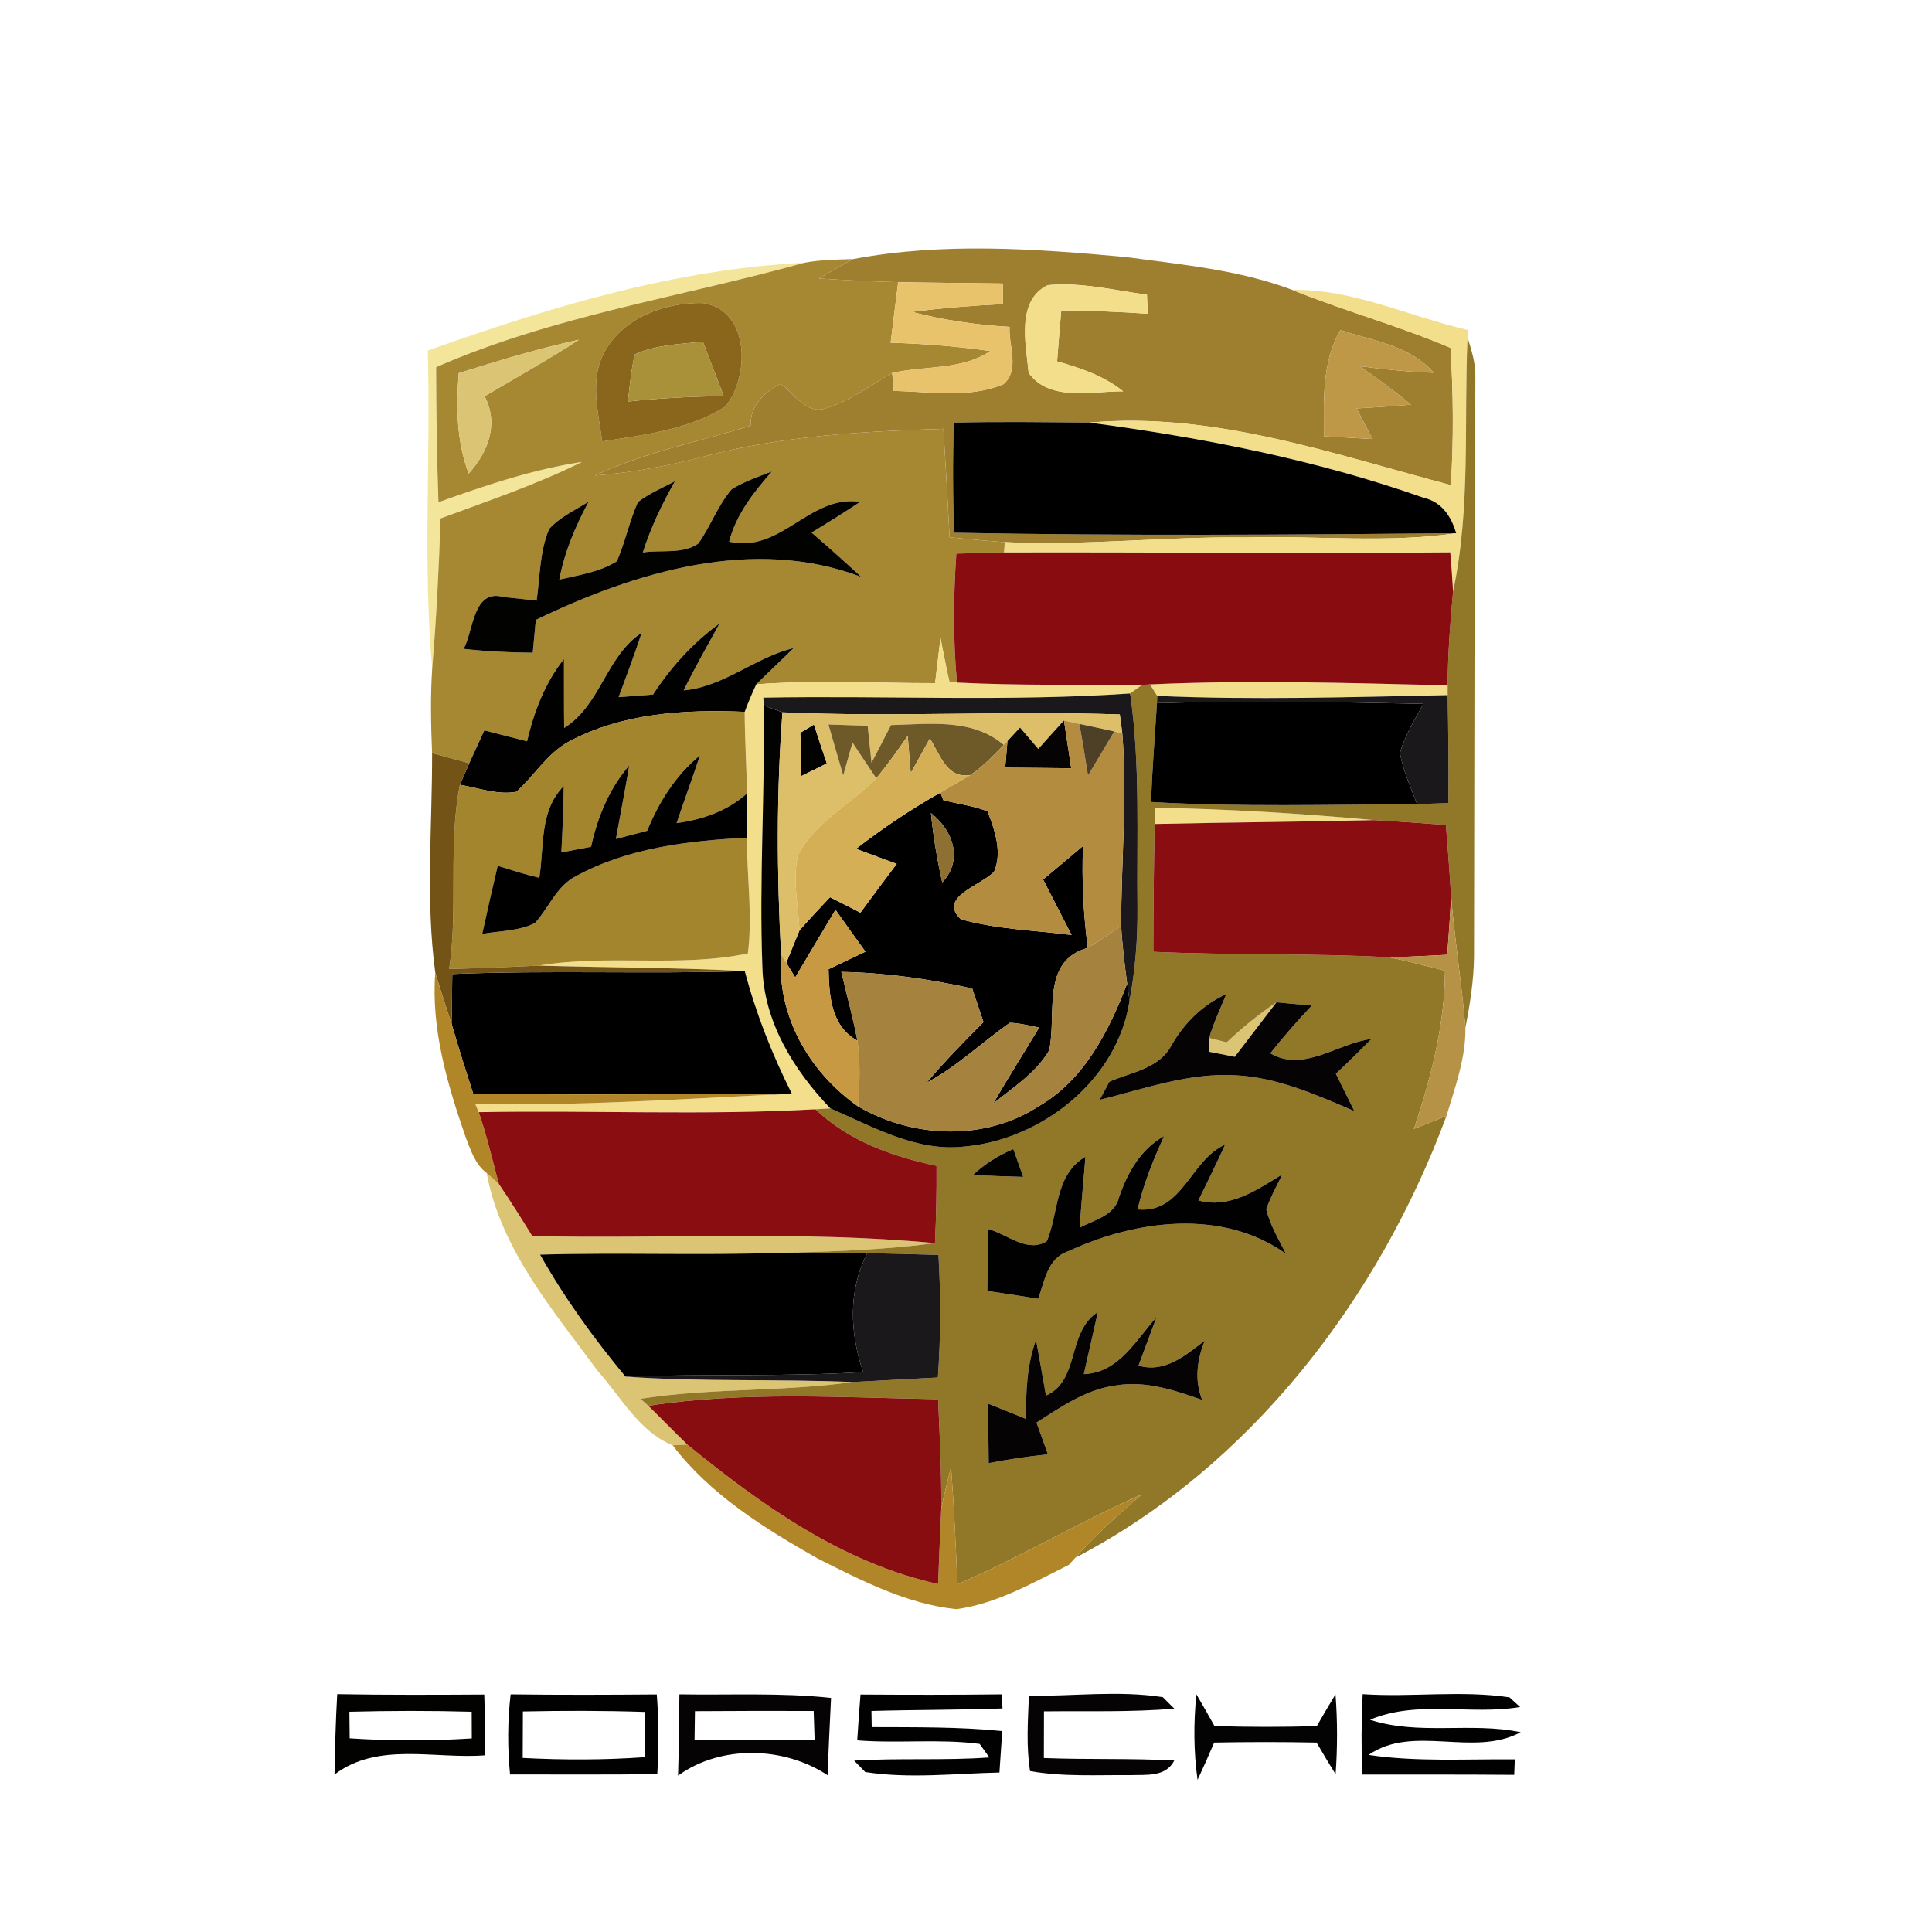 <?xml version="1.0" encoding="utf-8"?>
<!-- Generator: Adobe Illustrator 16.0.0, SVG Export Plug-In . SVG Version: 6.00 Build 0)  -->
<!DOCTYPE svg PUBLIC "-//W3C//DTD SVG 1.1//EN" "http://www.w3.org/Graphics/SVG/1.1/DTD/svg11.dtd">
<svg version="1.1" xmlns="http://www.w3.org/2000/svg" xmlns:xlink="http://www.w3.org/1999/xlink" x="0px" y="0px" width="200px"
	 height="200px" viewBox="0 0 200 200" enable-background="new 0 0 200 200" xml:space="preserve">
<g id="图层_2">
</g>
<g id="图层_1">
	<path fill="#9E7F2F" d="M88.32,26.82c9.3-1.76,18.87-1.07,28.241-0.21c5.789,0.79,11.709,1.32,17.219,3.4
		c5.391,2.19,11.021,3.71,16.371,6c0.3,4.73,0.34,9.47,0.039,14.21c-12.199-3.21-24.59-7.63-37.41-6.47
		c-4.67-0.05-9.35-0.11-14.029,0c-0.13,3.8-0.12,7.6,0.03,11.4c17.31,0.33,34.64,0.21,51.96,0.05c-7.2,1.05-14.49,0.23-21.73,0.44
		c-8.34-0.12-16.66,0.88-25,0.48c-1.91-0.13-3.81-0.32-5.71-0.5c-0.19-3.74-0.41-7.49-0.64-11.23c-8.28,0.26-16.62,0.72-24.66,2.83
		c-3.74,1-7.55,1.71-11.41,2.01c5.13-2.42,10.72-3.49,16.11-5.16c-0.04-2.09,1.36-3.46,3.11-4.34c1.4,0.97,2.56,3.12,4.52,2.58
		c2.58-0.7,4.72-2.42,7.03-3.7c0.04,0.47,0.12,1.4,0.15,1.86c3.77,0.06,7.79,0.81,11.37-0.7c1.72-1.48,0.511-3.98,0.63-5.93
		c-3.41-0.2-6.8-0.69-10.1-1.55c3.12-0.41,6.27-0.66,9.42-0.81c0-0.54-0.01-1.6-0.02-2.13c-3.61-0.06-7.221-0.07-10.831-0.14
		c-2.74-0.06-5.48-0.21-8.21-0.38C85.94,28.15,87.11,27.46,88.32,26.82 M108.471,29.52c-3.301,1.56-2.271,6.16-1.98,9.09
		c2.189,3.02,6.59,1.87,9.779,1.9c-1.99-1.6-4.42-2.42-6.84-3.1c0.131-1.77,0.28-3.52,0.43-5.28c2.98,0.03,5.971,0.14,8.951,0.35
		l-0.08-1.97C115.33,30.05,111.91,29.19,108.471,29.52 M138.76,34.18c-1.949,3.33-1.71,7.26-1.699,10.98
		c1.67,0.1,3.34,0.19,5.02,0.29c-0.551-1.06-1.1-2.12-1.65-3.17c1.883-0.101,3.763-0.23,5.641-0.39c-1.711-1.4-3.49-2.71-5.301-3.98
		c2.541,0.33,5.08,0.59,7.641,0.68C145.971,35.77,142.13,35.27,138.76,34.18z"/>
	<path fill="#F3E69A" d="M44.28,36.29c12.56-4.47,25.6-8.44,38.98-9.09c-12.71,3.55-25.95,5.47-38.11,10.81
		c0.01,4.66,0.07,9.32,0.24,13.98c4.85-1.74,9.75-3.39,14.86-4.17c-4.71,2.34-9.71,4.02-14.64,5.85
		c-0.18,5.18-0.43,10.37-0.87,15.54C43.76,58.27,44.6,47.26,44.28,36.29z"/>
	<path fill="#A58831" d="M83.26,27.2c1.67-0.31,3.37-0.33,5.06-0.38c-1.21,0.64-2.38,1.33-3.55,2.01c2.73,0.17,5.47,0.32,8.21,0.38
		c-0.27,2.09-0.52,4.18-0.78,6.27c3.45,0.1,6.9,0.37,10.319,0.86c-2.979,2.02-6.79,1.49-10.16,2.27c-2.31,1.28-4.45,3-7.03,3.7
		c-1.96,0.54-3.12-1.61-4.52-2.58c-1.75,0.88-3.15,2.25-3.11,4.34c-5.39,1.67-10.98,2.74-16.11,5.16c3.86-0.3,7.67-1.01,11.41-2.01
		c8.04-2.11,16.38-2.57,24.66-2.83c0.23,3.74,0.45,7.49,0.64,11.23c1.9,0.18,3.8,0.37,5.71,0.5l-0.05,1.07
		c-1.649,0.03-3.31,0.08-4.96,0.12c-0.31,4.44-0.35,8.91,0.07,13.35l-0.79-0.1c-0.34-1.5-0.63-3-0.92-4.51
		c-0.19,1.56-0.37,3.11-0.56,4.67c-6.17,0.01-12.35-0.34-18.51,0.12c1.27-1.27,2.59-2.49,3.86-3.75c-4.01,0.97-7.19,4-11.38,4.38
		c1.16-2.35,2.45-4.63,3.72-6.93c-2.75,2-5.04,4.52-6.89,7.36l-3.56,0.27c0.82-2.21,1.65-4.43,2.39-6.67
		c-3.72,2.46-4.24,7.5-8.03,9.86c-0.03-2.38-0.01-4.76-0.02-7.14c-1.97,2.48-3.1,5.46-3.82,8.52c-1.47-0.37-2.95-0.75-4.42-1.13
		c-0.52,1.13-1.04,2.27-1.56,3.4c-1.28-0.35-2.57-0.7-3.85-1.04c-0.12-2.92-0.18-5.85,0.01-8.76c0.44-5.17,0.69-10.36,0.87-15.54
		c4.93-1.83,9.93-3.51,14.64-5.85c-5.11,0.78-10.01,2.43-14.86,4.17c-0.17-4.66-0.23-9.32-0.24-13.98
		C57.31,32.67,70.55,30.75,83.26,27.2 M62.56,36.46c-1.54,2.87-0.63,6.2-0.22,9.24c4.35-0.69,8.94-1.21,12.74-3.6
		c2.54-3.06,2.6-10.05-2.35-10.73C68.83,31.29,64.5,32.87,62.56,36.46 M47.49,38.63c-0.28,3.5-0.23,7.08,1.03,10.4
		c2.03-2.271,3.13-5.12,1.65-8.01c3.26-1.94,6.58-3.78,9.76-5.85C55.72,36.09,51.59,37.34,47.49,38.63 M75.73,50.66
		c-1.43,1.68-2.17,3.81-3.44,5.61c-1.63,1.13-3.87,0.62-5.74,0.92c0.81-2.58,1.99-5.02,3.32-7.37c-1.3,0.68-2.67,1.26-3.84,2.16
		c-0.88,1.99-1.31,4.13-2.17,6.12c-1.79,1.13-3.94,1.42-5.96,1.9c0.53-2.85,1.67-5.53,3.04-8.07c-1.4,0.88-2.96,1.58-4.09,2.82
		c-0.99,2.34-0.95,4.95-1.3,7.43c-1.14-0.13-2.27-0.27-3.41-0.37c-3.19-0.91-3.11,3.46-4.14,5.36c2.38,0.27,4.77,0.38,7.15,0.4
		c0.11-1.13,0.21-2.26,0.32-3.4c10.28-4.96,22.51-8.7,33.68-4.45c-1.68-1.56-3.4-3.09-5.14-4.59c1.7-1.03,3.39-2.08,5.04-3.18
		c-5.27-0.78-8.18,5.37-13.57,4.12c0.73-2.84,2.55-5.11,4.43-7.27C78.49,49.36,77.02,49.84,75.73,50.66z"/>
	<path fill="#E9C36B" d="M92.98,29.21c3.61,0.07,7.22,0.08,10.831,0.14c0.01,0.53,0.02,1.59,0.02,2.13c-3.15,0.15-6.3,0.4-9.42,0.81
		c3.3,0.86,6.689,1.35,10.1,1.55c-0.119,1.95,1.09,4.45-0.63,5.93c-3.58,1.51-7.6,0.76-11.37,0.7c-0.03-0.46-0.11-1.39-0.15-1.86
		c3.37-0.78,7.18-0.25,10.16-2.27c-3.419-0.49-6.87-0.76-10.319-0.86C92.46,33.39,92.71,31.3,92.98,29.21z"/>
	<path fill="#F3DE8B" d="M108.471,29.52c3.439-0.33,6.859,0.53,10.26,0.99l0.08,1.97c-2.98-0.21-5.971-0.32-8.951-0.35
		c-0.149,1.76-0.299,3.51-0.43,5.28c2.42,0.68,4.85,1.5,6.84,3.1c-3.189-0.03-7.59,1.12-9.779-1.9
		C106.2,35.68,105.17,31.08,108.471,29.52z M133.779,30.01c6.33-0.1,12.111,2.76,18.171,4.15l-0.03,0.78
		c-0.391,8.77,0.35,17.64-1.5,26.29c-0.08-1.35-0.17-2.7-0.29-4.05c-15.39,0.13-30.78-0.03-46.17,0.01l0.05-1.07
		c8.34,0.4,16.66-0.6,25-0.48c7.24-0.21,14.53,0.61,21.73-0.44c-0.5-1.74-1.5-3.25-3.36-3.67c-11.17-3.94-22.87-6.22-34.601-7.78
		c12.82-1.16,25.211,3.26,37.41,6.47c0.301-4.74,0.261-9.479-0.039-14.21C144.8,33.72,139.17,32.2,133.779,30.01L133.779,30.01z
		 M97.36,66.05c0.29,1.51,0.58,3.01,0.92,4.51l0.79,0.1c6.38,0.32,12.77,0.2,19.161,0.24c-0.311,0.22-0.931,0.67-1.24,0.89
		c-12.62,0.86-25.32,0.2-37.97,0.43l0.04,0.81c0.14,9.01-0.48,18.03-0.14,27.03c0.12,5.68,3.23,10.69,7.04,14.68
		c-0.39,0.02-1.16,0.07-1.55,0.09c-11.6,0.65-23.24,0.08-34.85,0.3l-0.36-0.851c10.35,0.221,20.69-0.469,31.01-0.979
		c0.44-0.021,1.33-0.05,1.77-0.06c-2.04-4.07-3.72-8.311-4.88-12.71c-7.1-0.38-14.22-0.36-21.33-0.57
		c7.18-1.21,14.54,0.23,21.65-1.26c0.5-3.98-0.11-7.99-0.1-11.98c0-1.53,0.02-3.06,0.01-4.58c-0.05-2.82-0.23-5.63-0.24-8.45
		c0.36-0.97,0.76-1.92,1.2-2.85c6.16-0.46,12.34-0.11,18.51-0.12C96.99,69.16,97.17,67.61,97.36,66.05z M119.04,70.85
		c10.271-0.47,20.55-0.15,30.819,0.1v1.01c-10.02,0.2-20.06,0.52-30.069,0.08L119.04,70.85z M119.55,83.62
		c7.58,0.12,15.14,0.59,22.69,1.28c-7.57,0.18-15.141,0.23-22.711,0.4C119.54,84.88,119.55,84.04,119.55,83.62z"/>
	<path fill="#8A661D" d="M62.56,36.46c1.94-3.59,6.27-5.17,10.17-5.09c4.95,0.68,4.89,7.67,2.35,10.73
		c-3.8,2.39-8.39,2.91-12.74,3.6C61.93,42.66,61.02,39.33,62.56,36.46 M65.71,36.69c-0.37,1.6-0.52,3.25-0.71,4.88
		c3.3-0.36,6.61-0.52,9.92-0.57c-0.71-1.88-1.44-3.75-2.16-5.63C70.39,35.63,67.92,35.68,65.71,36.69z"/>
	<path fill="#BF9847" d="M138.76,34.18c3.37,1.09,7.211,1.59,9.65,4.41c-2.561-0.09-5.1-0.35-7.641-0.68
		c1.811,1.27,3.59,2.58,5.301,3.98c-1.878,0.16-3.758,0.29-5.641,0.39c0.551,1.05,1.1,2.11,1.65,3.17c-1.68-0.1-3.35-0.19-5.02-0.29
		C137.05,41.44,136.811,37.51,138.76,34.18z"/>
	<path fill="#DBC574" d="M47.49,38.63c4.1-1.29,8.23-2.54,12.44-3.46c-3.18,2.07-6.5,3.91-9.76,5.85c1.48,2.89,0.38,5.74-1.65,8.01
		C47.26,45.71,47.21,42.13,47.49,38.63z M126.99,107.9c1.6-1.51,3.31-2.91,5.15-4.141c-1.44,1.891-2.891,3.76-4.32,5.641
		l-2.631-0.521c0-0.36-0.01-1.069-0.02-1.43C125.63,107.561,126.529,107.79,126.99,107.9z M50.38,121.43
		c0.31,0.291,0.95,0.851,1.26,1.131c1.2,1.77,2.34,3.58,3.46,5.399c13.9,0.31,27.83-0.58,41.69,0.729
		c-5.3,0.701-10.65,0.881-15.99,1c-8.3,0.281-16.6-0.049-24.89,0.19c2.53,4.49,5.55,8.67,8.84,12.63
		c7.83,0.561,15.69,0.221,23.52,0.561c-7.29,1.029-14.7,0.59-21.97,1.74l0.81,0.719c1.36,1.32,2.67,2.691,4.04,4.011l-1.52,0.08
		c-3.44-1.39-5.33-4.979-7.71-7.64C57.29,135.689,51.82,129.34,50.38,121.43z"/>
	<path fill="#A99139" d="M65.71,36.69c2.21-1.01,4.68-1.06,7.05-1.32c0.72,1.88,1.45,3.75,2.16,5.63c-3.31,0.05-6.62,0.21-9.92,0.57
		C65.19,39.94,65.34,38.29,65.71,36.69z"/>
	<path fill="#917728" d="M151.92,34.94c0.41,1.31,0.83,2.64,0.811,4.02c-0.09,20.03-0.11,40.05-0.141,60.08
		c-0.029,2.46-0.41,4.91-0.89,7.319c-0.39-4.56-1.11-9.08-1.49-13.64c-0.14-2.44-0.34-4.88-0.53-7.32
		c-2.479-0.18-4.959-0.37-7.439-0.5c-7.551-0.69-15.11-1.16-22.69-1.28c0,0.42-0.01,1.26-0.021,1.68
		c-0.079,4.41-0.139,8.82-0.139,13.23c8.139,0.37,16.299,0.13,24.439,0.57c1.93,0.39,3.84,0.92,5.76,1.39
		c-0.04,5.619-1.449,11.08-3.22,16.369c1.13-0.439,2.25-0.89,3.37-1.34c-7.03,18.961-20.301,36.301-38.43,45.74
		c2.109-2.38,4.479-4.5,6.89-6.56c-6.479,2.86-12.58,6.5-19.09,9.31c-0.17-4.05-0.35-8.1-0.66-12.14c-0.35,1.43-0.72,2.85-1.01,4.29
		c0.03-3.77-0.16-7.54-0.33-11.311c-10-0.17-20.07-0.84-30,0.68l-0.81-0.719c7.27-1.15,14.68-0.711,21.97-1.74
		c2.94-0.16,5.88-0.32,8.82-0.471c0.3-4.229,0.31-8.47,0.06-12.689c-2.46-0.07-4.91-0.141-7.37-0.19c-3-0.05-5.99-0.06-8.98-0.03
		c5.34-0.119,10.69-0.299,15.99-1c0.12-2.67,0.18-5.34,0.16-8c-4.58-0.959-9.1-2.58-12.54-5.859c0.39-0.02,1.16-0.07,1.55-0.09
		c4.42,1.89,8.89,4.529,13.89,3.949c8.02-0.72,15.86-6.92,17.08-15.1c0.59-3.16,0.85-6.37,0.82-9.58
		c-0.09-7.41,0.311-14.86-0.76-22.22c0.31-0.22,0.93-0.67,1.24-0.89l0.81-0.05l0.75,1.19l-0.021,0.75
		c-0.22,3.41-0.49,6.82-0.619,10.23c9.18,0.53,18.369,0.27,27.55,0.23l3.229-0.12c0.041-3.73,0-7.45-0.07-11.17v-1.01
		c0.021-3.25,0.261-6.49,0.561-9.72C152.27,52.58,151.529,43.71,151.92,34.94 M121.221,108.3c-1.281,2.341-4.141,2.7-6.371,3.67
		c-0.25,0.47-0.76,1.421-1.02,1.89c4.609-1.14,9.22-2.819,14.04-2.549c4.351,0.209,8.39,2.02,12.33,3.709
		c-0.64-1.289-1.28-2.58-1.91-3.869c1.25-1.17,2.479-2.381,3.69-3.601c-3.53,0.431-6.98,3.511-10.48,1.49
		c1.35-1.71,2.79-3.36,4.3-4.94c-1.22-0.109-2.44-0.22-3.659-0.34c-1.841,1.23-3.551,2.631-5.15,4.141
		c-0.461-0.11-1.36-0.34-1.82-0.45c0.46-1.57,1.16-3.04,1.78-4.54C124.46,104.029,122.55,105.939,121.221,108.3 M115.85,123.92
		c-0.439,1.939-2.58,2.34-4.08,3.18c0.16-2.459,0.4-4.91,0.601-7.359c-3.19,1.869-2.761,5.74-3.99,8.74
		c-2.021,1.279-4.13-0.73-6.1-1.261c-0.011,2.14-0.03,4.28-0.07,6.421c1.75,0.25,3.511,0.52,5.261,0.81
		c0.68-1.841,0.959-4.22,3.119-4.92c6.961-3.23,15.92-4.45,22.53,0.26c-0.75-1.5-1.64-2.97-2.04-4.61
		c0.45-1.25,1.09-2.43,1.67-3.609c-2.63,1.6-5.43,3.59-8.689,2.699c0.93-1.93,1.89-3.84,2.77-5.789c-3.68,1.66-4.38,7.149-9.07,6.72
		c0.62-2.64,1.631-5.15,2.75-7.601C118.08,118.98,116.73,121.359,115.85,123.92 M100.71,121.641c1.729,0.079,3.47,0.149,5.21,0.189
		l-1.02-2.88C103.359,119.6,101.93,120.49,100.71,121.641 M108.28,144.47c-0.351-1.93-0.671-3.85-1.03-5.77
		c-0.96,2.62-1.05,5.42-1.05,8.18c-1.32-0.54-2.64-1.069-3.95-1.59c0.05,2.05,0.09,4.11,0.1,6.17c2.03-0.39,4.08-0.7,6.131-0.91
		c-0.391-1.1-0.791-2.19-1.181-3.29c2.521-1.6,5.07-3.4,8.101-3.82c3.1-0.56,6.16,0.461,9.05,1.48
		c-0.82-2.029-0.53-4.16,0.271-6.141c-2.011,1.541-4.141,3.381-6.861,2.591c0.611-1.67,1.24-3.341,1.861-5.011
		c-2.16,2.391-3.891,5.74-7.521,5.891c0.47-2.15,0.989-4.28,1.45-6.43C110.4,137.91,111.82,142.91,108.28,144.47z"/>
	<path d="M98.75,43.75c4.68-0.11,9.359-0.05,14.029,0c11.73,1.56,23.431,3.84,34.601,7.78c1.86,0.42,2.86,1.93,3.36,3.67
		c-17.32,0.16-34.65,0.28-51.96-0.05C98.63,51.35,98.62,47.55,98.75,43.75z M119.15,83.02c0.129-3.41,0.399-6.82,0.619-10.23
		c9.19-0.27,18.381-0.12,27.58,0.07c-0.899,1.65-1.92,3.27-2.43,5.1c0.34,1.84,1.109,3.55,1.78,5.29
		C137.52,83.29,128.33,83.55,119.15,83.02z M97.35,82.05c0.07,0.19,0.22,0.58,0.3,0.78c1.52,0.4,3.11,0.58,4.581,1.16
		c0.74,1.91,1.549,4.24,0.68,6.24c-1.35,1.46-5.87,2.62-3.45,4.93c3.729,1.05,7.64,1.14,11.47,1.63
		c-0.979-1.92-1.959-3.83-2.949-5.74c1.379-1.15,2.76-2.31,4.129-3.47c-0.139,3.52,0.041,7.05,0.5,10.54
		c-4.909,1.36-3.189,6.88-4,10.61c-1.359,2.34-3.739,3.83-5.789,5.51c1.52-2.66,3.17-5.24,4.75-7.87
		c-1.01-0.19-2.01-0.46-3.041-0.49c-2.889,2.03-5.469,4.53-8.619,6.21c1.86-2.189,3.86-4.25,5.9-6.279l-1.17-3.48
		c-4.451-0.99-8.98-1.641-13.551-1.721c0.57,2.371,1.2,4.73,1.67,7.121c-2.74-1.521-2.92-4.59-2.99-7.4c1.28-0.6,2.55-1.2,3.82-1.81
		c-1.042-1.44-2.076-2.887-3.1-4.34c-1.4,2.32-2.77,4.67-4.17,7c-0.23-0.38-0.69-1.14-0.92-1.51c0.45-1.12,0.9-2.24,1.36-3.35
		c1.03-1.17,2.09-2.31,3.16-3.44c1.05,0.53,2.1,1.07,3.15,1.6c1.24-1.7,2.5-3.38,3.76-5.05c-1.41-0.52-2.81-1.03-4.21-1.56
		C91.386,85.723,94.304,83.777,97.35,82.05 M96.37,84.17c0.24,2.42,0.64,4.81,1.17,7.18C99.74,89.02,98.66,85.96,96.37,84.17z
		 M46.82,100.83c10.09-0.41,20.19,0.02,30.28-0.301c1.16,4.4,2.84,8.641,4.88,12.711c-0.44,0.01-1.33,0.039-1.77,0.06
		c-10.41-0.09-20.82,0.091-31.23-0.1c-0.75-2.341-1.5-4.681-2.18-7.04C46.76,104.38,46.8,102.6,46.82,100.83L46.82,100.83z
		 M55.91,129.88c8.29-0.239,16.59,0.091,24.89-0.19c2.99-0.029,5.98-0.02,8.98,0.031c-2.01,3.889-1.8,8.27-0.43,12.319
		c-8.2,0.5-16.4,0.17-24.6,0.47C61.46,138.55,58.44,134.37,55.91,129.88z"/>
	<path fill="#020201" d="M75.73,50.66c1.29-0.82,2.76-1.3,4.18-1.86c-1.88,2.16-3.7,4.43-4.43,7.27c5.39,1.25,8.3-4.9,13.57-4.12
		c-1.65,1.1-3.34,2.15-5.04,3.18c1.74,1.5,3.46,3.03,5.14,4.59c-11.17-4.25-23.4-0.51-33.68,4.45c-0.11,1.14-0.21,2.27-0.32,3.4
		c-2.38-0.02-4.77-0.13-7.15-0.4c1.03-1.9,0.95-6.27,4.14-5.36c1.14,0.1,2.27,0.24,3.41,0.37c0.35-2.48,0.31-5.09,1.3-7.43
		c1.13-1.24,2.69-1.94,4.09-2.82c-1.37,2.54-2.51,5.22-3.04,8.07c2.02-0.48,4.17-0.77,5.96-1.9c0.86-1.99,1.29-4.13,2.17-6.12
		c1.17-0.9,2.54-1.48,3.84-2.16c-1.33,2.35-2.51,4.79-3.32,7.37c1.87-0.3,4.11,0.21,5.74-0.92C73.56,54.47,74.3,52.34,75.73,50.66z
		 M79.06,73.03c0.48,0.18,1.46,0.53,1.94,0.71c-0.63,8.33-0.59,16.71-0.14,25.04c-0.47,6.34,2.89,12.2,7.99,15.77
		c5.67,3.28,13.1,3.601,18.69-0.04c4.72-2.729,7.25-7.79,9.14-12.68c0.07,0.439,0.19,1.32,0.25,1.76
		c-1.22,8.18-9.06,14.381-17.08,15.1c-5,0.58-9.47-2.06-13.89-3.949c-3.81-3.99-6.92-9-7.04-14.68
		C78.58,91.06,79.2,82.04,79.06,73.03L79.06,73.03z"/>
	<path fill="#020201" d="M82.84,75.86c0.47-0.28,0.94-0.56,1.42-0.85c0.43,1.34,0.88,2.68,1.33,4.021c-0.9,0.44-1.79,0.89-2.69,1.33
		C82.93,78.86,82.92,77.36,82.84,75.86z M100.71,121.641c1.22-1.15,2.649-2.041,4.19-2.69l1.02,2.88
		C104.18,121.79,102.439,121.721,100.71,121.641z M34.91,175.38c5.08,0.091,10.15,0.07,15.22,0.04c0.08,2.09,0.1,4.189,0.07,6.29
		c-5.19,0.41-11.08-1.431-15.57,1.99C34.68,180.92,34.75,178.15,34.91,175.38 M36.17,177.2c0.01,0.68,0.03,2.06,0.03,2.75
		c4.21,0.28,8.43,0.28,12.64,0.01c0-0.69-0.01-2.069-0.01-2.76C44.61,177.08,40.39,177.09,36.17,177.2z"/>
	<path fill="#880C10" d="M99,57.31c1.65-0.04,3.311-0.09,4.96-0.12c15.39-0.04,30.78,0.12,46.17-0.01c0.12,1.35,0.21,2.7,0.29,4.05
		c-0.3,3.23-0.54,6.47-0.561,9.72c-10.27-0.25-20.549-0.57-30.819-0.1l-0.81,0.05c-6.391-0.04-12.78,0.08-19.161-0.24
		C98.65,66.22,98.69,61.75,99,57.31z"/>
	<path fill="#010101" d="M67.6,71.9c1.85-2.84,4.14-5.36,6.89-7.36c-1.27,2.3-2.56,4.58-3.72,6.93c4.19-0.38,7.37-3.41,11.38-4.38
		c-1.27,1.26-2.59,2.48-3.86,3.75c-0.44,0.93-0.84,1.88-1.2,2.85c-6.18-0.26-12.66,0.11-18.22,3.09
		c-2.24,1.229-3.56,3.52-5.42,5.189c-1.96,0.35-3.92-0.41-5.84-0.729c0.24-0.56,0.73-1.67,0.97-2.23c0.52-1.13,1.04-2.27,1.56-3.4
		c1.47,0.38,2.95,0.76,4.42,1.13c0.72-3.06,1.85-6.04,3.82-8.52c0.01,2.38-0.01,4.76,0.02,7.14c3.79-2.36,4.31-7.4,8.03-9.86
		c-0.74,2.24-1.57,4.46-2.39,6.67L67.6,71.9z M115.85,123.92c0.881-2.561,2.23-4.939,4.66-6.32c-1.119,2.45-2.13,4.961-2.75,7.601
		c4.69,0.43,5.391-5.06,9.07-6.72c-0.88,1.949-1.84,3.859-2.77,5.789c3.26,0.891,6.06-1.1,8.689-2.699
		c-0.58,1.18-1.221,2.359-1.67,3.609c0.4,1.641,1.29,3.11,2.04,4.61c-6.61-4.71-15.57-3.49-22.53-0.26
		c-2.16,0.7-2.439,3.079-3.119,4.92c-1.75-0.29-3.511-0.56-5.261-0.81c0.04-2.141,0.06-4.281,0.069-6.421
		c1.971,0.53,4.08,2.54,6.101,1.261c1.229-3,0.8-6.871,3.99-8.74c-0.2,2.449-0.44,4.9-0.601,7.359
		C113.27,126.26,115.41,125.859,115.85,123.92L115.85,123.92z M52.86,175.4c5.04,0.069,10.09,0.05,15.13,0.01
		c0.21,2.75,0.22,5.5,0.05,8.25c-5.08,0.06-10.16,0.029-15.24,0.029C52.53,180.93,52.54,178.15,52.86,175.4 M54.13,177.17
		c-0.01,1.6-0.01,3.21-0.02,4.811c4.21,0.22,8.44,0.22,12.64-0.08c0-1.57,0-3.131,0.01-4.681
		C62.55,177.08,58.34,177.08,54.13,177.17z M89.08,175.42c4.87,0.03,9.73,0.04,14.6-0.02c0.03,0.359,0.08,1.1,0.1,1.459
		c-4.519,0.16-9.039,0.131-13.569,0.261c0.01,0.409,0.02,1.25,0.03,1.67c4.5,0.021,9.02-0.04,13.51,0.41
		c-0.1,1.43-0.2,2.86-0.29,4.29c-4.62,0.1-9.31,0.66-13.89-0.051c-0.29-0.289-0.86-0.879-1.15-1.18c4.66-0.29,9.34,0.01,14-0.33
		c-0.25-0.35-0.76-1.05-1.01-1.4c-4.19-0.549-8.45-0.029-12.67-0.369C88.84,178.57,88.95,177,89.08,175.42L89.08,175.42z
		 M141.061,175.38c5.049,0.34,10.199-0.42,15.199,0.33c0.27,0.25,0.83,0.75,1.1,1c-5.139,0.87-10.619-0.76-15.539,1.32
		c5.06,1.649,10.449,0.21,15.6,1.29c-4.92,2.64-11.109-0.87-15.75,2.35c5.02,0.74,10.09,0.41,15.141,0.46
		c-0.021,0.399-0.051,1.2-0.061,1.601c-5.25-0.041-10.49-0.03-15.73-0.03C140.91,180.92,140.93,178.15,141.061,175.38
		L141.061,175.38z"/>
	<path fill="#1A181A" d="M79.02,72.22c12.65-0.229,25.35,0.43,37.97-0.43c1.07,7.36,0.67,14.81,0.76,22.22
		c0.029,3.21-0.23,6.42-0.82,9.58c-0.06-0.439-0.18-1.32-0.25-1.76c-0.26-2-0.51-3.99-0.619-5.99c0-6.64,0.64-13.28,0.119-19.9
		c-0.07-0.5-0.199-1.49-0.26-1.98c-11.63-0.4-23.29,0.3-34.92-0.22c-0.48-0.18-1.46-0.53-1.94-0.71L79.02,72.22L79.02,72.22z
		 M119.79,72.04c10.01,0.44,20.05,0.12,30.069-0.08c0.07,3.72,0.111,7.44,0.07,11.17l-3.229,0.12c-0.671-1.74-1.44-3.45-1.78-5.29
		c0.51-1.83,1.53-3.45,2.43-5.1c-9.199-0.19-18.39-0.34-27.58-0.07L119.79,72.04z M89.78,129.72c2.46,0.05,4.91,0.12,7.37,0.19
		c0.25,4.22,0.24,8.46-0.06,12.689c-2.94,0.15-5.88,0.311-8.82,0.471c-7.83-0.34-15.69,0-23.52-0.561c8.2-0.3,16.4,0.03,24.6-0.47
		C87.98,137.99,87.77,133.609,89.78,129.72z"/>
	<path fill="#A3852E" d="M58.87,76.78c5.56-2.98,12.04-3.35,18.22-3.09c0.01,2.82,0.19,5.63,0.24,8.45
		c-2.04,1.82-4.61,2.71-7.29,3.07c0.79-2.34,1.64-4.66,2.42-7.01c-2.51,2.06-4.25,4.81-5.46,7.8c-1.08,0.28-2.16,0.57-3.24,0.85
		c0.46-2.54,0.95-5.07,1.38-7.61c-2.07,2.4-3.29,5.35-3.95,8.42c-1.03,0.2-2.05,0.39-3.08,0.58c0.12-2.29,0.22-4.58,0.25-6.87
		c-2.54,2.58-2.01,6.23-2.53,9.5c-1.46-0.34-2.88-0.8-4.31-1.24c-0.55,2.34-1.09,4.69-1.6,7.05c1.82-0.33,3.79-0.28,5.46-1.13
		c1.44-1.58,2.23-3.82,4.22-4.84c5.41-2.95,11.66-3.68,17.72-3.99c-0.01,3.99,0.6,8,0.1,11.98c-7.11,1.49-14.47,0.05-21.65,1.26
		c-3.09,0.15-6.18,0.27-9.27,0.35c0.94-6.32-0.13-12.79,1.11-19.07c1.92,0.32,3.88,1.08,5.84,0.73
		C55.31,80.3,56.63,78.01,58.87,76.78L58.87,76.78z"/>
	<path fill="#DDBF69" d="M81,73.74c11.63,0.52,23.29-0.18,34.92,0.22c0.061,0.49,0.189,1.48,0.26,1.98l-0.83-0.22
		c-1.209-0.27-2.41-0.53-3.619-0.78l-1.59-0.36c-0.891,0.98-1.781,1.96-2.66,2.95c-0.631-0.74-1.26-1.47-1.891-2.21
		c-0.439,0.47-0.869,0.93-1.3,1.4l-0.38,0.39c-3.29-2.78-7.69-2.15-11.67-2.05c-0.68,1.29-1.33,2.61-2.02,3.9
		c-0.13-1.28-0.27-2.56-0.4-3.83c-1.36-0.04-2.71-0.09-4.06-0.13c0.51,1.76,1.01,3.52,1.53,5.27l0.96-3.4
		c0.81,1.23,1.63,2.46,2.46,3.69c-2.64,2.7-6.33,4.5-8.1,7.96c-0.61,2.56,0.04,5.21,0.15,7.8c-0.46,1.11-0.91,2.23-1.36,3.35
		l-0.54-0.89C80.41,90.45,80.37,82.07,81,73.74 M82.84,75.86c0.08,1.5,0.09,3,0.06,4.5c0.9-0.44,1.79-0.89,2.69-1.33
		c-0.45-1.34-0.9-2.68-1.33-4.021C83.78,75.3,83.31,75.58,82.84,75.86z"/>
	<path fill="#6E5929" d="M85.76,75c1.35,0.04,2.7,0.09,4.06,0.13c0.13,1.27,0.27,2.55,0.4,3.83c0.69-1.29,1.34-2.61,2.02-3.9
		c3.98-0.1,8.38-0.73,11.67,2.05c-1.09,1.11-2.16,2.26-3.46,3.12c-2.44,0.42-3.14-2.14-4.19-3.78c-0.66,1.2-1.32,2.39-1.98,3.58
		c-0.11-1.28-0.22-2.57-0.31-3.85c-1.04,1.49-2.09,2.98-3.26,4.38c-0.83-1.23-1.65-2.46-2.46-3.69l-0.96,3.4
		C86.77,78.52,86.27,76.76,85.76,75L85.76,75z"/>
	<path fill="#050303" d="M104.29,76.72c0.431-0.47,0.86-0.93,1.3-1.4c0.631,0.74,1.26,1.47,1.891,2.21
		c0.879-0.99,1.77-1.97,2.66-2.95l0.75,4.95c-2.271-0.03-4.551-0.04-6.83-0.06C104.12,78.78,104.23,77.4,104.29,76.72L104.29,76.72z
		 M121.221,108.3c1.329-2.36,3.239-4.271,5.729-5.39c-0.62,1.5-1.32,2.97-1.78,4.54c0.01,0.36,0.02,1.069,0.02,1.43l2.631,0.521
		c1.43-1.881,2.88-3.75,4.32-5.641c1.219,0.12,2.439,0.23,3.659,0.34c-1.511,1.578-2.944,3.227-4.3,4.94
		c3.5,2.021,6.95-1.06,10.48-1.49c-1.211,1.22-2.44,2.431-3.69,3.601c0.63,1.289,1.271,2.58,1.91,3.869
		c-3.94-1.689-7.979-3.5-12.33-3.709c-4.82-0.271-9.431,1.409-14.04,2.549c0.26-0.469,0.77-1.42,1.02-1.889
		C117.08,111,119.939,110.641,121.221,108.3z M108.279,144.47c3.541-1.56,2.121-6.56,5.371-8.649c-0.461,2.149-0.98,4.279-1.45,6.43
		c3.63-0.15,5.36-3.5,7.521-5.891c-0.621,1.67-1.25,3.341-1.861,5.011c2.721,0.79,4.851-1.05,6.861-2.591
		c-0.801,1.98-1.091,4.111-0.271,6.141c-2.89-1.02-5.95-2.04-9.05-1.48c-3.03,0.42-5.58,2.221-8.101,3.82
		c0.39,1.1,0.79,2.19,1.181,3.29c-2.051,0.21-4.101,0.521-6.131,0.91c-0.01-2.06-0.05-4.12-0.1-6.17
		c1.311,0.521,2.63,1.05,3.95,1.59c0-2.76,0.09-5.56,1.05-8.18C107.609,140.62,107.93,142.54,108.279,144.47z M70.33,175.4
		c5.23,0.09,10.48-0.19,15.7,0.369c-0.12,2.67-0.28,5.34-0.34,8.011c-4.52-3-11.05-3.181-15.5,0.03
		C70.28,181.01,70.3,178.2,70.33,175.4 M71.94,177.141l-0.04,2.939c4.14,0.09,8.28,0.09,12.43,0.029
		c-0.03-0.75-0.08-2.239-0.1-2.989C80.13,177.109,76.04,177.109,71.94,177.141z M106.51,175.55c4.61,0.05,9.29-0.569,13.86,0.14
		l1.19,1.19c-4.49,0.38-8.99,0.229-13.49,0.28c-0.01,1.609-0.01,3.22-0.01,4.83c4.5,0.18,9,0.01,13.5,0.26
		c-0.881,1.73-2.891,1.45-4.511,1.51c-3.47-0.029-6.989,0.19-10.42-0.42C106.221,180.76,106.41,178.141,106.51,175.55z"/>
	<path fill="#B48C40" d="M110.141,74.58l1.59,0.36c0.34,1.77,0.609,3.56,0.899,5.35c0.91-1.52,1.81-3.04,2.72-4.57l0.83,0.22
		c0.521,6.62-0.119,13.26-0.119,19.9c-1.11,0.81-2.271,1.56-3.451,2.28c-0.459-3.49-0.639-7.02-0.5-10.54
		c-1.369,1.16-2.75,2.32-4.129,3.47c0.99,1.91,1.97,3.82,2.949,5.74c-3.83-0.49-7.74-0.58-11.47-1.63
		c-2.42-2.31,2.101-3.47,3.45-4.93c0.869-2,0.061-4.33-0.68-6.24c-1.471-0.58-3.061-0.76-4.581-1.16c-0.08-0.2-0.23-0.59-0.3-0.78
		c1.02-0.62,2.07-1.2,3.1-1.82c1.3-0.86,2.37-2.01,3.46-3.12l0.38-0.39c-0.06,0.68-0.17,2.061-0.229,2.75
		c2.279,0.021,4.56,0.03,6.83,0.06L110.141,74.58L110.141,74.58z"/>
	<path fill="#4E4027" d="M111.73,74.94c1.209,0.25,2.41,0.51,3.619,0.78c-0.91,1.53-1.81,3.05-2.72,4.57
		C112.34,78.5,112.07,76.71,111.73,74.94L111.73,74.94z"/>
	<path fill="#D5AF56" d="M90.71,80.56c1.17-1.4,2.22-2.89,3.26-4.38c0.09,1.28,0.2,2.57,0.31,3.85c0.66-1.19,1.32-2.38,1.98-3.58
		c1.05,1.64,1.75,4.2,4.19,3.78c-1.03,0.62-2.08,1.2-3.1,1.82c-3.046,1.728-5.964,3.673-8.73,5.82c1.4,0.53,2.8,1.04,4.21,1.56
		c-1.26,1.67-2.52,3.35-3.76,5.05c-1.05-0.53-2.1-1.07-3.15-1.6c-1.07,1.13-2.13,2.27-3.16,3.44c-0.11-2.59-0.76-5.24-0.15-7.8
		C84.38,85.06,88.07,83.26,90.71,80.56z"/>
	<path fill="#735416" d="M44.73,77.97c1.28,0.34,2.57,0.69,3.85,1.04c-0.24,0.56-0.73,1.67-0.97,2.23
		c-1.24,6.28-0.17,12.75-1.11,19.07c3.09-0.08,6.18-0.2,9.27-0.35c7.11,0.21,14.23,0.19,21.33,0.569
		c-10.09,0.32-20.19-0.109-30.28,0.301c-0.02,1.77-0.06,3.55-0.02,5.33c-0.58-1.83-1.21-3.641-1.74-5.48
		C44.04,93.17,44.75,85.53,44.73,77.97z"/>
	<path fill="#010000" d="M67,86c1.21-2.99,2.95-5.74,5.46-7.8c-0.78,2.35-1.63,4.67-2.42,7.01c2.68-0.36,5.25-1.25,7.29-3.07
		c0.01,1.52-0.01,3.05-0.01,4.58c-6.06,0.31-12.31,1.04-17.72,3.99c-1.99,1.02-2.78,3.26-4.22,4.84c-1.67,0.85-3.64,0.8-5.46,1.13
		c0.51-2.36,1.05-4.71,1.6-7.05c1.43,0.44,2.85,0.9,4.31,1.24c0.52-3.27-0.01-6.92,2.53-9.5c-0.03,2.29-0.13,4.58-0.25,6.87
		c1.03-0.19,2.05-0.38,3.08-0.58c0.66-3.07,1.88-6.02,3.95-8.42c-0.43,2.54-0.92,5.07-1.38,7.61C64.84,86.57,65.92,86.28,67,86z"/>
	<path fill="#8D7032" d="M96.37,84.17c2.29,1.79,3.37,4.85,1.17,7.18C97.01,88.98,96.61,86.59,96.37,84.17z"/>
	<path fill="#8A0D11" d="M119.529,85.3c7.57-0.17,15.141-0.22,22.711-0.4c2.48,0.13,4.96,0.32,7.439,0.5
		c0.19,2.44,0.391,4.88,0.53,7.32c-0.08,2.04-0.239,4.08-0.39,6.12c-2,0.09-3.99,0.22-5.99,0.26c-8.141-0.44-16.301-0.2-24.439-0.57
		C119.391,94.12,119.45,89.71,119.529,85.3L119.529,85.3z"/>
	<path fill="#B69246" d="M150.21,92.72c0.38,4.56,1.101,9.08,1.49,13.639c0.05,3.16-1.07,6.171-1.96,9.16
		c-1.12,0.451-2.24,0.9-3.37,1.34c1.771-5.289,3.18-10.75,3.22-16.369c-1.92-0.47-3.83-1-5.76-1.39c2-0.04,3.99-0.17,5.99-0.26
		C149.971,96.8,150.13,94.76,150.21,92.72L150.21,92.72z"/>
	<path fill="#C79942" d="M82.32,101.18c1.4-2.33,2.77-4.68,4.17-7c1.024,1.453,2.058,2.899,3.1,4.34c-1.27,0.61-2.54,1.21-3.82,1.81
		c0.07,2.811,0.25,5.88,2.99,7.4c0.34,2.26,0.2,4.55,0.09,6.819c-5.1-3.569-8.46-9.43-7.99-15.77l0.54,0.89
		C81.63,100.04,82.09,100.8,82.32,101.18z"/>
	<path fill="#A5823D" d="M112.609,98.12c1.181-0.72,2.341-1.47,3.451-2.28c0.109,2,0.359,3.99,0.619,5.99
		c-1.89,4.89-4.42,9.95-9.14,12.68c-5.59,3.641-13.02,3.32-18.69,0.04c0.11-2.271,0.25-4.56-0.09-6.819
		c-0.47-2.391-1.1-4.75-1.67-7.121c4.57,0.08,9.1,0.73,13.551,1.721l1.17,3.48c-2.041,2.029-4.041,4.09-5.9,6.279
		c3.15-1.68,5.73-4.18,8.619-6.21c1.031,0.03,2.031,0.3,3.041,0.49c-1.58,2.63-3.23,5.21-4.75,7.87c2.05-1.68,4.43-3.17,5.789-5.51
		C109.42,105,107.7,99.48,112.609,98.12z"/>
	<path fill="#B18628" d="M45.06,100.68c0.53,1.84,1.16,3.65,1.74,5.48c0.68,2.359,1.43,4.699,2.18,7.04
		c10.41,0.19,20.82,0.01,31.23,0.1c-10.32,0.511-20.66,1.2-31.01,0.98l0.36,0.85c0.84,2.44,1.42,4.95,2.08,7.431
		c-0.31-0.28-0.95-0.84-1.26-1.131c-1.2-0.89-1.64-2.359-2.17-3.689C46.32,112.26,44.61,106.55,45.06,100.68z M71.15,149.54
		c7.72,6.3,16.06,12.24,25.96,14.44c0.11-2.61,0.2-5.221,0.33-7.82c0.29-1.44,0.66-2.86,1.01-4.29c0.31,4.04,0.49,8.09,0.66,12.14
		c6.51-2.81,12.611-6.449,19.09-9.31c-2.41,2.06-4.78,4.18-6.89,6.56c-0.16,0.18-0.5,0.551-0.66,0.73
		c-3.721,1.85-7.461,4.02-11.641,4.59c-5.12-0.52-9.81-2.96-14.36-5.24c-5.52-3.13-11.11-6.6-15.02-11.72L71.15,149.54z"/>
	<path fill="#890D11" d="M49.56,115.13c11.61-0.22,23.25,0.351,34.85-0.3c3.44,3.279,7.96,4.9,12.54,5.859
		c0.02,2.66-0.04,5.33-0.16,8c-13.86-1.31-27.79-0.42-41.69-0.729c-1.12-1.819-2.26-3.63-3.46-5.399
		C50.98,120.08,50.4,117.57,49.56,115.13z"/>
	<path fill="#870D11" d="M67.11,145.529c9.93-1.52,20-0.85,30-0.68c0.17,3.771,0.36,7.541,0.33,11.311
		c-0.13,2.6-0.22,5.21-0.33,7.82c-9.9-2.2-18.24-8.141-25.96-14.44C69.78,148.22,68.47,146.85,67.11,145.529z"/>
	<path fill="#030303" d="M123.85,175.4c0.631,1.08,1.26,2.17,1.871,3.279c3.529,0.11,7.069,0.12,10.6,0
		c0.63-1.1,1.27-2.199,1.93-3.279c0.21,2.75,0.21,5.51,0.01,8.27c-0.68-1.09-1.33-2.18-1.97-3.279c-3.54-0.07-7.069-0.07-10.601,0
		c-0.549,1.289-1.119,2.579-1.719,3.859C123.561,181.311,123.55,178.34,123.85,175.4z"/>
</g>
</svg>
